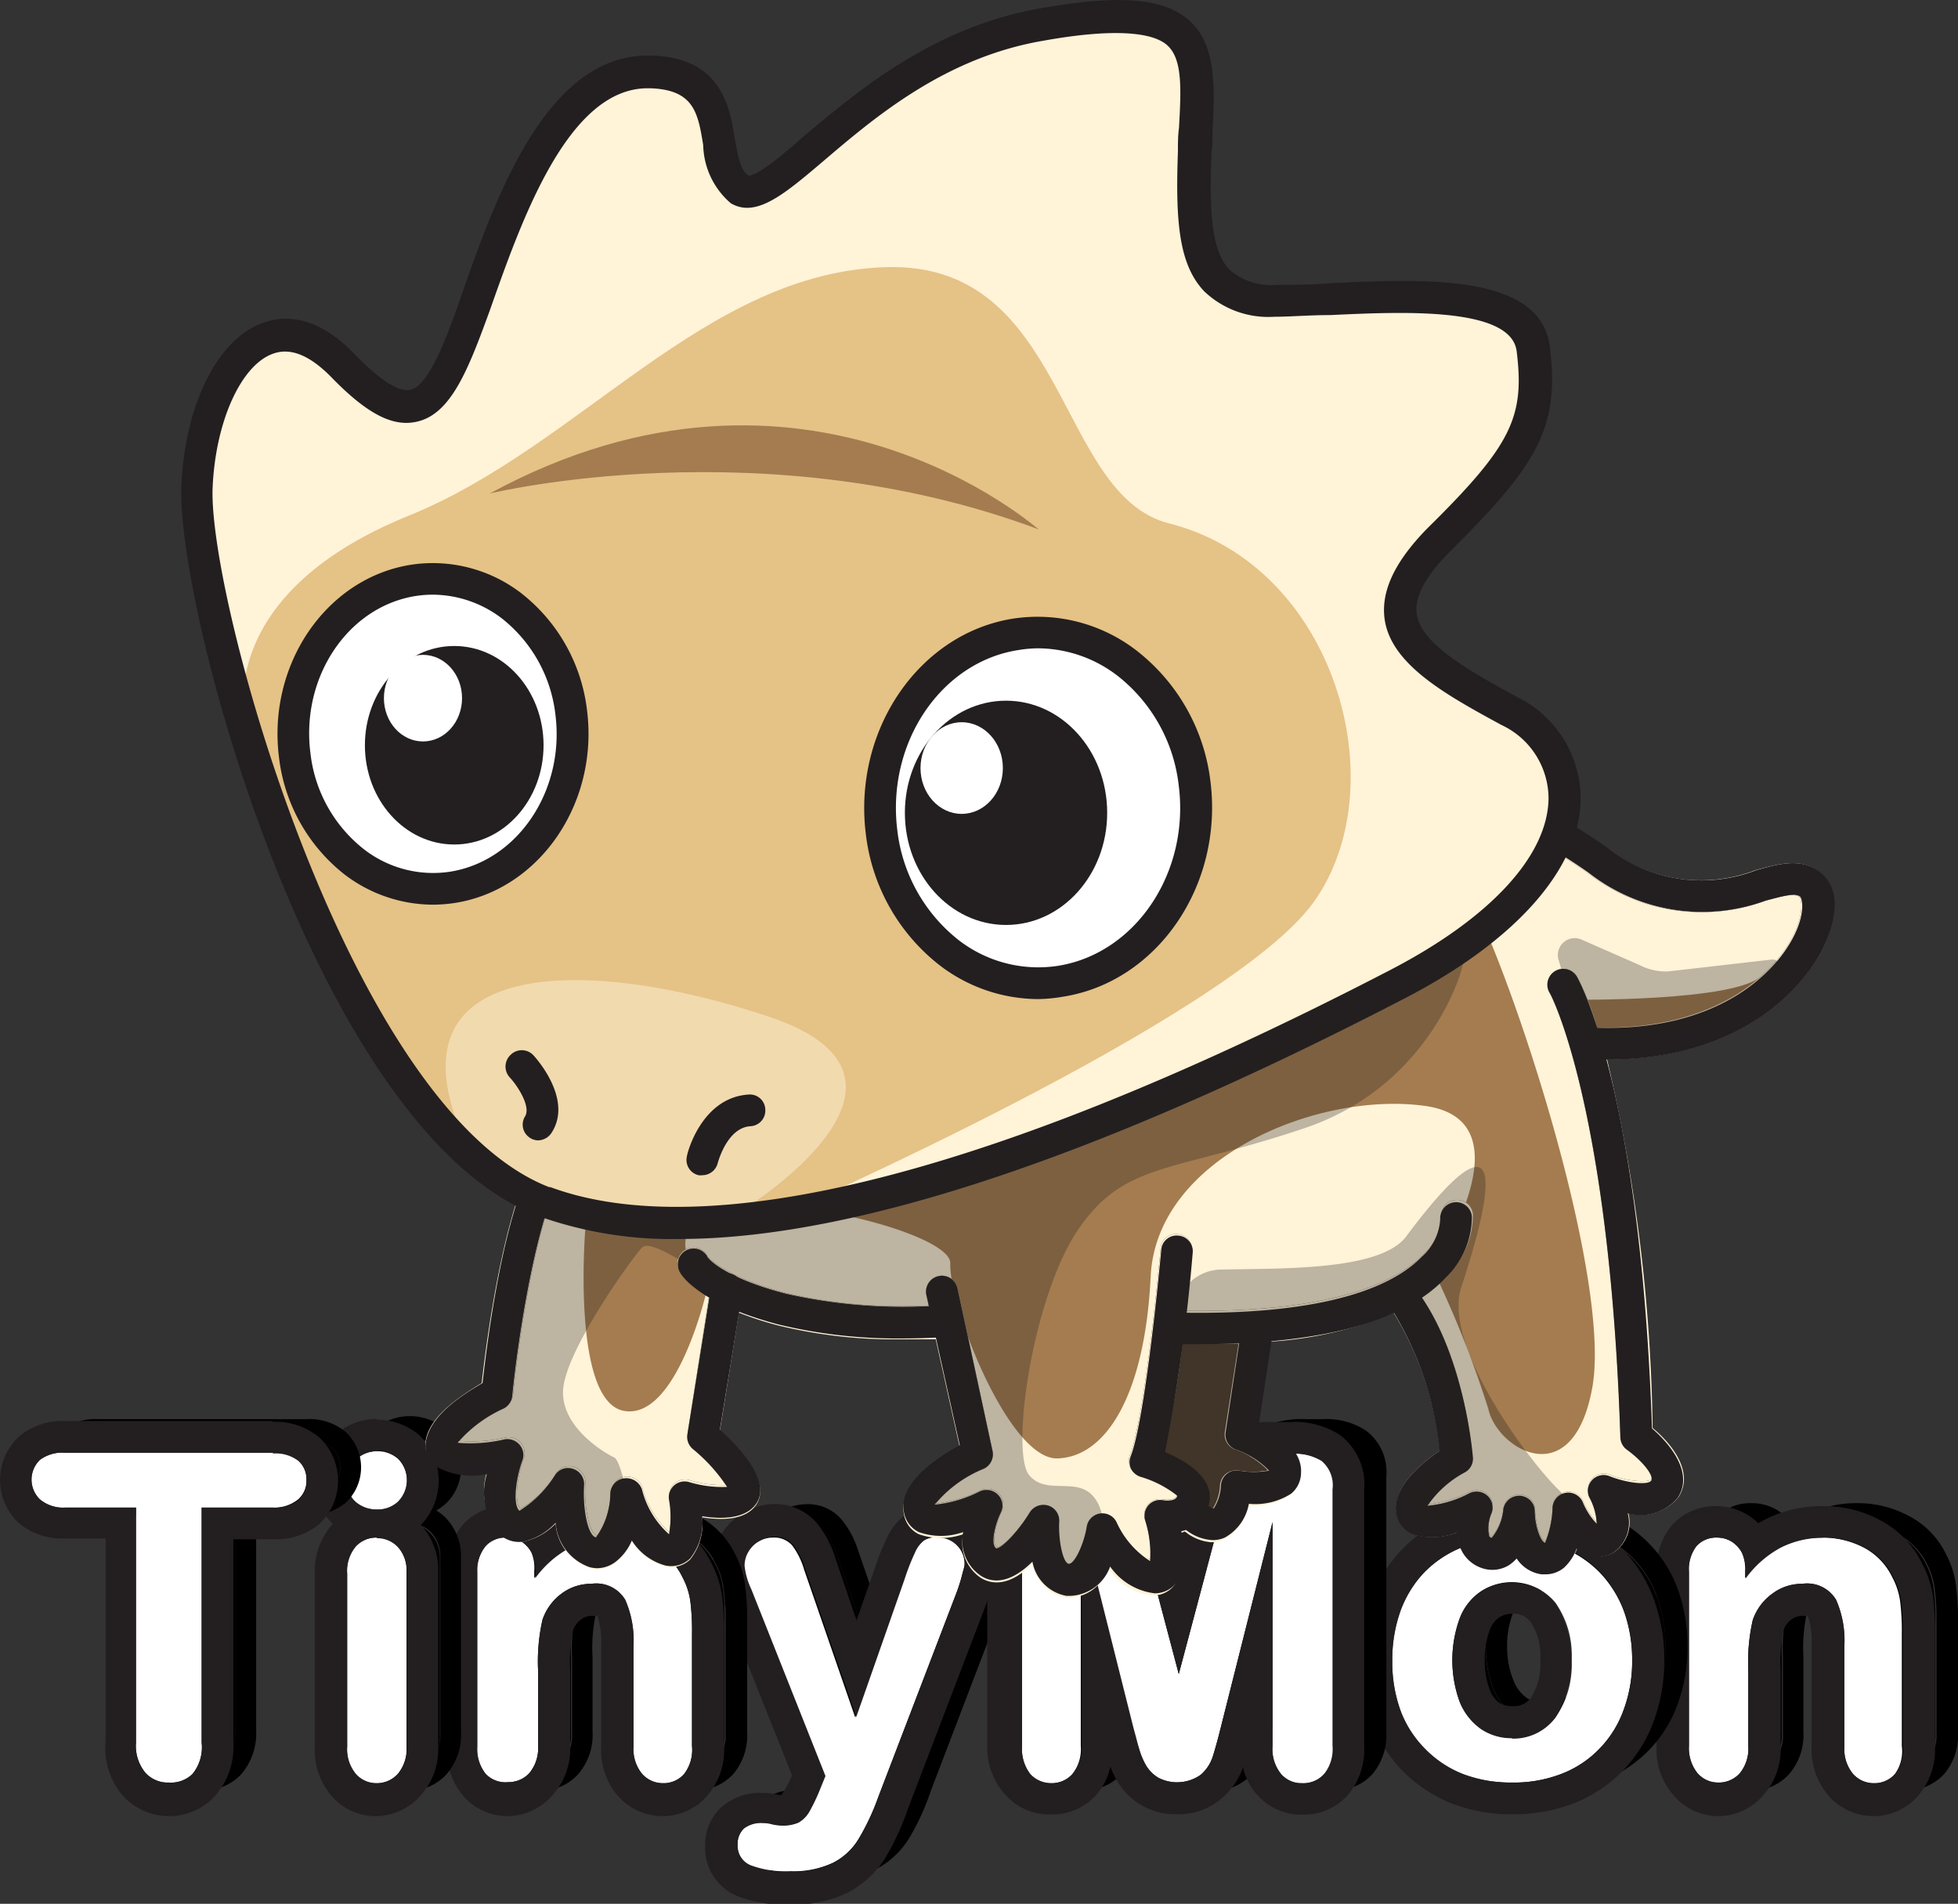 <svg xmlns="http://www.w3.org/2000/svg" viewBox="0 0 92.72 90.15"><rect x="0" y="0" width="92.72" height="90.15" fill="#333333" stroke="none"/><defs><style>.cls-1{fill:#fff;}.cls-2,.cls-8{fill:#231f20;}.cls-3{fill:#4f3d2e;}.cls-4,.cls-7{fill:#fff3d8;}.cls-5{fill:#a47c4f;}.cls-6{fill:#e5c286;}.cls-7{opacity:0.5;}.cls-8{opacity:0.3;}</style></defs><g id="Layer_2" data-name="Layer 2"><g id="Layer_3" data-name="Layer 3"><path d="M84.22,73.76v.34a5,5,0,0,1,1.65-1.46,4.36,4.36,0,0,1,2-.46,4.08,4.08,0,0,1,2,.49,3.19,3.19,0,0,1,1.33,1.39,3.4,3.4,0,0,1,.36,1.13,10.86,10.86,0,0,1,.09,1.55v5.31a1.83,1.83,0,0,1-.4,1.29,1.4,1.4,0,0,1-2,0,1.9,1.9,0,0,1-.4-1.28V77.29a4.79,4.79,0,0,0-.39-2.16,1.59,1.59,0,0,0-1.56-.75,2.34,2.34,0,0,0-1.39.46,2.56,2.56,0,0,0-.92,1.25,8.87,8.87,0,0,0-.21,2.38v3.58a1.86,1.86,0,0,1-.4,1.3,1.36,1.36,0,0,1-1,.43,1.31,1.31,0,0,1-1-.45,1.9,1.9,0,0,1-.39-1.28V73.8a1.8,1.8,0,0,1,.35-1.22,1.22,1.22,0,0,1,1-.4,1.3,1.3,0,0,1,.68.18,1.26,1.26,0,0,1,.49.53A1.93,1.93,0,0,1,84.22,73.76Z"/><path d="M87.92,72.18a4.08,4.08,0,0,1,2,.49,3.19,3.19,0,0,1,1.33,1.39,3.4,3.4,0,0,1,.36,1.13,10.86,10.86,0,0,1,.09,1.55v5.31a1.83,1.83,0,0,1-.4,1.29,1.4,1.4,0,0,1-2,0,1.9,1.9,0,0,1-.4-1.28V77.29a4.79,4.79,0,0,0-.39-2.16,1.59,1.59,0,0,0-1.56-.75,2.34,2.34,0,0,0-1.39.46,2.56,2.56,0,0,0-.92,1.25,8.87,8.87,0,0,0-.21,2.38v3.58a1.86,1.86,0,0,1-.4,1.3,1.36,1.36,0,0,1-1,.43,1.31,1.31,0,0,1-1-.45,1.9,1.9,0,0,1-.39-1.28V73.8a1.8,1.8,0,0,1,.35-1.22,1.22,1.22,0,0,1,1-.4,1.3,1.3,0,0,1,.68.18,1.26,1.26,0,0,1,.49.53,1.93,1.93,0,0,1,.18.87v.34a5,5,0,0,1,1.65-1.46,4.36,4.36,0,0,1,2-.46m0-1a5.28,5.28,0,0,0-2.51.58,4.07,4.07,0,0,0-.65.4,2.24,2.24,0,0,0-.7-.67,2.32,2.32,0,0,0-1.19-.31,2.2,2.2,0,0,0-1.72.74,2.76,2.76,0,0,0-.6,1.88v8.25A2.82,2.82,0,0,0,81.19,84a2.29,2.29,0,0,0,1.77.79A2.36,2.36,0,0,0,84.73,84a2.84,2.84,0,0,0,.67-2V78.47a7.67,7.67,0,0,1,.16-2.07,1.51,1.51,0,0,1,.56-.75,1.29,1.29,0,0,1,.8-.27c.37,0,.6.08.68.22a3.87,3.87,0,0,1,.27,1.69v4.76A2.83,2.83,0,0,0,88.52,84a2.41,2.41,0,0,0,3.55,0,2.84,2.84,0,0,0,.65-2V76.74a11.44,11.44,0,0,0-.1-1.69,4.31,4.31,0,0,0-.47-1.46,4,4,0,0,0-1.73-1.79,5.09,5.09,0,0,0-2.5-.62Z"/><path class="cls-1" d="M82.64,74.39v.34a4.94,4.94,0,0,1,1.65-1.45,4.36,4.36,0,0,1,2-.47,4.22,4.22,0,0,1,2,.49,3.11,3.11,0,0,1,1.32,1.39,3.41,3.41,0,0,1,.37,1.13,11.16,11.16,0,0,1,.08,1.55v5.31A1.88,1.88,0,0,1,89.74,84a1.28,1.28,0,0,1-1,.44,1.31,1.31,0,0,1-1-.45,1.84,1.84,0,0,1-.4-1.28V77.92a4.79,4.79,0,0,0-.39-2.16A1.6,1.6,0,0,0,85.34,75a2.31,2.31,0,0,0-1.39.45A2.56,2.56,0,0,0,83,76.72a8.92,8.92,0,0,0-.21,2.38v3.58a1.84,1.84,0,0,1-.41,1.3,1.33,1.33,0,0,1-1,.43,1.29,1.29,0,0,1-1-.45,1.89,1.89,0,0,1-.4-1.28V74.43a1.8,1.8,0,0,1,.36-1.22,1.26,1.26,0,0,1,1-.4A1.3,1.3,0,0,1,82,73a1.4,1.4,0,0,1,.49.53A1.93,1.93,0,0,1,82.64,74.39Z"/><path class="cls-2" d="M86.34,72.81a4.22,4.22,0,0,1,2,.49,3.11,3.11,0,0,1,1.32,1.39,3.41,3.41,0,0,1,.37,1.13,11.16,11.16,0,0,1,.08,1.55v5.31A1.88,1.88,0,0,1,89.74,84a1.28,1.28,0,0,1-1,.44,1.31,1.31,0,0,1-1-.45,1.84,1.84,0,0,1-.4-1.28V77.92a4.79,4.79,0,0,0-.39-2.16A1.6,1.6,0,0,0,85.34,75a2.31,2.31,0,0,0-1.39.45A2.56,2.56,0,0,0,83,76.72a8.92,8.92,0,0,0-.21,2.38v3.58a1.84,1.84,0,0,1-.41,1.3,1.33,1.33,0,0,1-1,.43,1.29,1.29,0,0,1-1-.45,1.89,1.89,0,0,1-.4-1.28V74.43a1.8,1.8,0,0,1,.36-1.22,1.26,1.26,0,0,1,1-.4A1.3,1.3,0,0,1,82,73a1.4,1.4,0,0,1,.49.53,1.93,1.93,0,0,1,.18.87v.34a4.94,4.94,0,0,1,1.65-1.45,4.36,4.36,0,0,1,2-.47m0-1.5a5.93,5.93,0,0,0-2.75.64l-.31.17a2.51,2.51,0,0,0-.55-.42,2.78,2.78,0,0,0-1.44-.39,2.74,2.74,0,0,0-2.1.91,3.25,3.25,0,0,0-.73,2.21v8.25A3.3,3.3,0,0,0,79.24,85a2.78,2.78,0,0,0,2.13,1A2.82,2.82,0,0,0,83.51,85a3.26,3.26,0,0,0,.81-2.32V79.1a7.48,7.48,0,0,1,.13-1.89,1.09,1.09,0,0,1,.38-.52.79.79,0,0,1,.51-.17l.27,0a3.94,3.94,0,0,1,.18,1.38v4.76A3.35,3.35,0,0,0,86.56,85a2.83,2.83,0,0,0,2.16,1A2.77,2.77,0,0,0,90.86,85a3.32,3.32,0,0,0,.77-2.29V77.37a14.15,14.15,0,0,0-.09-1.75A4.91,4.91,0,0,0,91,74a4.56,4.56,0,0,0-1.94-2,5.59,5.59,0,0,0-2.74-.68Z"/><path d="M78.87,78a6.63,6.63,0,0,1-.4,2.35,5,5,0,0,1-1.15,1.85,5.11,5.11,0,0,1-1.79,1.19,6.53,6.53,0,0,1-2.36.41,6.16,6.16,0,0,1-2.33-.42,5.2,5.2,0,0,1-1.79-1.19,5.31,5.31,0,0,1-1.15-1.84A6.78,6.78,0,0,1,67.51,78a6.66,6.66,0,0,1,.4-2.37,5,5,0,0,1,2.93-3,6.48,6.48,0,0,1,2.33-.41,6.36,6.36,0,0,1,2.36.42,5.06,5.06,0,0,1,1.8,1.19,5,5,0,0,1,1.15,1.84A6.78,6.78,0,0,1,78.87,78ZM76,78a4.31,4.31,0,0,0-.77-2.72,2.49,2.49,0,0,0-2.07-1,2.56,2.56,0,0,0-1.47.43,2.74,2.74,0,0,0-1,1.28,5.77,5.77,0,0,0,0,3.93,2.79,2.79,0,0,0,1,1.28,2.52,2.52,0,0,0,1.49.45,2.5,2.5,0,0,0,2.07-1A4.27,4.27,0,0,0,76,78Z"/><path d="M73.17,72.18a6.36,6.36,0,0,1,2.36.42,5.06,5.06,0,0,1,1.8,1.19,5,5,0,0,1,1.15,1.84A6.78,6.78,0,0,1,78.87,78a6.63,6.63,0,0,1-.4,2.35,5,5,0,0,1-1.15,1.85,5.11,5.11,0,0,1-1.79,1.19,6.53,6.53,0,0,1-2.36.41,6.16,6.16,0,0,1-2.33-.42,5.2,5.2,0,0,1-1.79-1.19,5.31,5.31,0,0,1-1.15-1.84A6.78,6.78,0,0,1,67.51,78a6.66,6.66,0,0,1,.4-2.37,5,5,0,0,1,2.93-3,6.48,6.48,0,0,1,2.33-.41m0,9.48a2.5,2.5,0,0,0,2.07-1,5.15,5.15,0,0,0,0-5.42,2.49,2.49,0,0,0-2.07-1,2.54,2.54,0,0,0-1.47.43,2.74,2.74,0,0,0-1,1.28,5.77,5.77,0,0,0,0,3.93,2.79,2.79,0,0,0,1,1.28,2.52,2.52,0,0,0,1.49.45m0-10.48a7.35,7.35,0,0,0-2.69.48,6,6,0,0,0-2.15,1.41A6.14,6.14,0,0,0,67,75.26a8.27,8.27,0,0,0,0,5.41,6.15,6.15,0,0,0,3.51,3.62,7.13,7.13,0,0,0,2.7.49,7.36,7.36,0,0,0,2.72-.48,6.05,6.05,0,0,0,3.52-3.62,7.69,7.69,0,0,0,.46-2.7,7.85,7.85,0,0,0-.45-2.7,6.05,6.05,0,0,0-3.53-3.61,7.23,7.23,0,0,0-2.72-.49Zm0,9.48a1.57,1.57,0,0,1-.91-.26,1.84,1.84,0,0,1-.62-.84A4.18,4.18,0,0,1,71.37,78a4.25,4.25,0,0,1,.27-1.6,1.82,1.82,0,0,1,.62-.83,1.62,1.62,0,0,1,.91-.26,1.48,1.48,0,0,1,1.28.59A3.35,3.35,0,0,1,75,78a3.31,3.31,0,0,1-.56,2.08,1.47,1.47,0,0,1-1.28.6Z"/><path class="cls-1" d="M77.29,78.61a6.59,6.59,0,0,1-.4,2.35,5.08,5.08,0,0,1-1.15,1.85A4.93,4.93,0,0,1,73.94,84a6.23,6.23,0,0,1-2.35.41A6.36,6.36,0,0,1,69.26,84a5.13,5.13,0,0,1-1.79-1.2A5.08,5.08,0,0,1,66.32,81a6.78,6.78,0,0,1-.39-2.35,6.93,6.93,0,0,1,.39-2.37,5.3,5.3,0,0,1,1.14-1.84,5.17,5.17,0,0,1,1.8-1.18,6.44,6.44,0,0,1,2.33-.41,6.27,6.27,0,0,1,2.35.42,5.14,5.14,0,0,1,1.81,1.19,5.36,5.36,0,0,1,1.15,1.84A6.82,6.82,0,0,1,77.29,78.61Zm-2.87,0a4.26,4.26,0,0,0-.76-2.71,2.68,2.68,0,0,0-3.54-.54,2.69,2.69,0,0,0-1,1.28,5.77,5.77,0,0,0,0,3.93,2.9,2.9,0,0,0,1,1.28,2.57,2.57,0,0,0,1.49.44,2.48,2.48,0,0,0,2.07-1A4.27,4.27,0,0,0,74.42,78.61Z"/><path class="cls-2" d="M71.59,72.81a6.27,6.27,0,0,1,2.35.42,5.14,5.14,0,0,1,1.81,1.19,5.36,5.36,0,0,1,1.15,1.84,6.82,6.82,0,0,1,.39,2.35,6.59,6.59,0,0,1-.4,2.35,5.08,5.08,0,0,1-1.15,1.85A4.93,4.93,0,0,1,73.94,84a6.23,6.23,0,0,1-2.35.41A6.36,6.36,0,0,1,69.26,84a5.13,5.13,0,0,1-1.79-1.2A5.08,5.08,0,0,1,66.32,81a6.78,6.78,0,0,1-.39-2.35,6.93,6.93,0,0,1,.39-2.37,5.3,5.3,0,0,1,1.14-1.84,5.17,5.17,0,0,1,1.8-1.18,6.44,6.44,0,0,1,2.33-.41m0,9.48a2.48,2.48,0,0,0,2.07-1,5.19,5.19,0,0,0,0-5.41,2.68,2.68,0,0,0-3.54-.54,2.69,2.69,0,0,0-1,1.28,5.77,5.77,0,0,0,0,3.93,2.9,2.9,0,0,0,1,1.28,2.57,2.57,0,0,0,1.49.44m0-11a8,8,0,0,0-2.88.52,6.46,6.46,0,0,0-2.32,1.52,6.63,6.63,0,0,0-1.47,2.37,8.19,8.19,0,0,0-.49,2.89,8.31,8.31,0,0,0,.48,2.87,6.69,6.69,0,0,0,1.48,2.37,6.88,6.88,0,0,0,2.31,1.54,7.7,7.7,0,0,0,2.89.52,7.92,7.92,0,0,0,2.9-.51,6.63,6.63,0,0,0,2.33-1.54,6.75,6.75,0,0,0,1.48-2.38,8.35,8.35,0,0,0,.49-2.87,8.12,8.12,0,0,0-.49-2.87,6.68,6.68,0,0,0-1.47-2.36,6.59,6.59,0,0,0-2.33-1.54,7.85,7.85,0,0,0-2.91-.53Zm0,9.48a1.08,1.08,0,0,1-.63-.17,1.38,1.38,0,0,1-.44-.62,3.74,3.74,0,0,1-.23-1.39,3.89,3.89,0,0,1,.23-1.41,1.31,1.31,0,0,1,.44-.6,1.09,1.09,0,0,1,.63-.18,1,1,0,0,1,.89.41,2.91,2.91,0,0,1,.44,1.78,3,3,0,0,1-.44,1.78,1,1,0,0,1-.89.4Z"/><path d="M40.36,84.14l.27-.64-3.52-8.84a3.44,3.44,0,0,1-.32-1.11,1.25,1.25,0,0,1,.19-.68,1.32,1.32,0,0,1,.52-.5,1.3,1.3,0,0,1,.68-.19,1.12,1.12,0,0,1,.93.39,3.64,3.64,0,0,1,.55,1.12l2.42,7,2.29-6.53a10.57,10.57,0,0,1,.49-1.25,1.46,1.46,0,0,1,.46-.6,1.27,1.27,0,0,1,.7-.16,1.26,1.26,0,0,1,.62.17,1.26,1.26,0,0,1,.62,1.08c0,.14-.07.32-.13.57s-.14.49-.23.74l-3.72,9.74a11.86,11.86,0,0,1-.94,2A3.12,3.12,0,0,1,41,87.62,4.53,4.53,0,0,1,39,88a5,5,0,0,1-1.88-.27A1.12,1.12,0,0,1,36.76,86a1.3,1.3,0,0,1,.89-.27,1.76,1.76,0,0,1,.45.07,2.16,2.16,0,0,0,.47.06,1.67,1.67,0,0,0,.77-.15,1.28,1.28,0,0,0,.51-.5A7.64,7.64,0,0,0,40.36,84.14Z"/><path d="M46,72.18a1.26,1.26,0,0,1,.62.17,1.26,1.26,0,0,1,.62,1.08c0,.14-.07.32-.13.57s-.14.49-.23.74l-3.72,9.74a11.86,11.86,0,0,1-.94,2A3.12,3.12,0,0,1,41,87.62,4.53,4.53,0,0,1,39,88a5,5,0,0,1-1.88-.27A1.12,1.12,0,0,1,36.76,86a1.3,1.3,0,0,1,.89-.27,1.76,1.76,0,0,1,.45.07,2.16,2.16,0,0,0,.47.06,1.67,1.67,0,0,0,.77-.15,1.28,1.28,0,0,0,.51-.5,7.64,7.64,0,0,0,.51-1.06l.27-.64-3.52-8.84a3.44,3.44,0,0,1-.32-1.11,1.25,1.25,0,0,1,.19-.68,1.32,1.32,0,0,1,.52-.5,1.3,1.3,0,0,1,.68-.19,1.12,1.12,0,0,1,.93.39,3.64,3.64,0,0,1,.55,1.12l2.42,7,2.29-6.53a10.57,10.57,0,0,1,.49-1.25,1.46,1.46,0,0,1,.46-.6,1.27,1.27,0,0,1,.7-.16m0-1a2.22,2.22,0,0,0-1.23.31,2.38,2.38,0,0,0-.83,1,12.37,12.37,0,0,0-.54,1.36l-1.33,3.81-1.48-4.3A4.38,4.38,0,0,0,39.89,72a2.08,2.08,0,0,0-1.71-.77,2.46,2.46,0,0,0-2.06,1.17,2.31,2.31,0,0,0-.33,1.2,4,4,0,0,0,.4,1.5l3.36,8.44-.11.27a6.43,6.43,0,0,1-.44.91,1.22,1.22,0,0,1-.12.15h0a1.11,1.11,0,0,1-.31,0,1,1,0,0,1-.23,0,2.68,2.68,0,0,0-.69-.1,2.22,2.22,0,0,0-1.55.53,1.9,1.9,0,0,0-.63,1.5,2,2,0,0,0,1.23,1.91A5.77,5.77,0,0,0,39,89a5.42,5.42,0,0,0,2.51-.5A4.07,4.07,0,0,0,43.08,87a11.46,11.46,0,0,0,1-2.2l3.72-9.73c.11-.3.2-.58.27-.85l.14-.61,0-.1v-.11a2.28,2.28,0,0,0-.28-1.1,2.19,2.19,0,0,0-.84-.84A2.15,2.15,0,0,0,46,71.18Z"/><path d="M55.22,81.21l-2.46-9.76V82a1.93,1.93,0,0,1-.39,1.32,1.45,1.45,0,0,1-2.07,0A1.94,1.94,0,0,1,49.91,82V69.9a1.5,1.5,0,0,1,.52-1.35,2.46,2.46,0,0,1,1.41-.35h1a3.81,3.81,0,0,1,1.26.15,1.08,1.08,0,0,1,.58.57,8,8,0,0,1,.43,1.33l2.23,8.39,2.22-8.39A9,9,0,0,1,60,68.92a1.11,1.11,0,0,1,.58-.57,3.81,3.81,0,0,1,1.26-.15h1a2.41,2.41,0,0,1,1.41.35,1.51,1.51,0,0,1,.53,1.35V82a1.88,1.88,0,0,1-.4,1.32,1.34,1.34,0,0,1-1.05.44,1.32,1.32,0,0,1-1-.44,1.93,1.93,0,0,1-.4-1.32V71.45l-2.45,9.76c-.16.63-.29,1.1-.39,1.39a2,2,0,0,1-.56.81,1.62,1.62,0,0,1-1.13.37,1.74,1.74,0,0,1-.92-.23,1.72,1.72,0,0,1-.59-.61,3.27,3.27,0,0,1-.33-.81C55.38,81.84,55.3,81.53,55.22,81.21Z"/><path d="M62.75,68.2a2.41,2.41,0,0,1,1.41.35,1.51,1.51,0,0,1,.53,1.35V82a1.88,1.88,0,0,1-.4,1.32,1.34,1.34,0,0,1-1.05.44,1.32,1.32,0,0,1-1-.44,1.93,1.93,0,0,1-.4-1.32V71.45l-2.45,9.76c-.16.63-.29,1.1-.39,1.39a2,2,0,0,1-.56.81,1.62,1.62,0,0,1-1.13.37,1.74,1.74,0,0,1-.92-.23,1.72,1.72,0,0,1-.59-.61,3.27,3.27,0,0,1-.33-.81c-.08-.29-.16-.6-.24-.92l-2.46-9.76V82a1.93,1.93,0,0,1-.39,1.32,1.45,1.45,0,0,1-2.07,0A1.94,1.94,0,0,1,49.91,82V69.9a1.5,1.5,0,0,1,.52-1.35,2.46,2.46,0,0,1,1.41-.35h1a3.81,3.81,0,0,1,1.26.15,1.08,1.08,0,0,1,.58.57,8,8,0,0,1,.43,1.33l2.23,8.39,2.22-8.39A9,9,0,0,1,60,68.92a1.11,1.11,0,0,1,.58-.57,3.81,3.81,0,0,1,1.26-.15h1m0-1h-1a4.62,4.62,0,0,0-1.63.22A2.11,2.11,0,0,0,59,68.5,9.36,9.36,0,0,0,58.56,70L57.3,74.74,56,70a9.89,9.89,0,0,0-.49-1.49,2.08,2.08,0,0,0-1.12-1.08,4.59,4.59,0,0,0-1.63-.22h-1a3.46,3.46,0,0,0-2,.52,2.44,2.44,0,0,0-1,2.18V82a2.84,2.84,0,0,0,.66,2,2.3,2.3,0,0,0,1.76.76A2.36,2.36,0,0,0,53.12,84a2.94,2.94,0,0,0,.64-2v-2.5l.49,1.93c.08.34.17.65.25,1a4.53,4.53,0,0,0,.42,1,2.73,2.73,0,0,0,.93,1,2.67,2.67,0,0,0,1.45.39,2.6,2.6,0,0,0,1.79-.62,2.86,2.86,0,0,0,.84-1.23c.11-.33.25-.81.42-1.48l.48-1.93V82a2.85,2.85,0,0,0,.66,2,2.27,2.27,0,0,0,1.75.77A2.35,2.35,0,0,0,65,84a2.89,2.89,0,0,0,.65-2V69.9a2.44,2.44,0,0,0-1-2.18,3.44,3.44,0,0,0-2-.52Z"/><path class="cls-1" d="M38.78,84.77l.26-.64-3.51-8.84a3.44,3.44,0,0,1-.32-1.11,1.27,1.27,0,0,1,.19-.68,1.36,1.36,0,0,1,.51-.5,1.33,1.33,0,0,1,.69-.19,1.12,1.12,0,0,1,.93.39,3.6,3.6,0,0,1,.55,1.13l2.42,7,2.29-6.53a10.57,10.57,0,0,1,.49-1.25,1.45,1.45,0,0,1,.46-.6,1.27,1.27,0,0,1,.7-.16,1.29,1.29,0,0,1,.62.17,1.26,1.26,0,0,1,.62,1.09c0,.13-.07.32-.13.56s-.14.49-.23.74l-3.73,9.74a11.13,11.13,0,0,1-.94,2,3,3,0,0,1-1.21,1.12,4.4,4.4,0,0,1-2,.4,4.79,4.79,0,0,1-1.88-.28,1,1,0,0,1-.63-1,1,1,0,0,1,.3-.76,1.32,1.32,0,0,1,.88-.26,1.63,1.63,0,0,1,.45.06,2.31,2.31,0,0,0,.47.06,1.84,1.84,0,0,0,.78-.14,1.38,1.38,0,0,0,.51-.51A8.27,8.27,0,0,0,38.78,84.77Z"/><path class="cls-2" d="M44.44,72.81a1.29,1.29,0,0,1,.62.17,1.26,1.26,0,0,1,.62,1.09c0,.13-.07.32-.13.56s-.14.49-.23.74l-3.73,9.74a11.13,11.13,0,0,1-.94,2,3,3,0,0,1-1.21,1.12,4.4,4.4,0,0,1-2,.4,4.79,4.79,0,0,1-1.88-.28,1,1,0,0,1-.63-1,1,1,0,0,1,.3-.76,1.32,1.32,0,0,1,.88-.26,1.63,1.63,0,0,1,.45.06,2.31,2.31,0,0,0,.47.06,1.84,1.84,0,0,0,.78-.14,1.38,1.38,0,0,0,.51-.51,8.27,8.27,0,0,0,.51-1.06l.26-.64-3.51-8.84a3.44,3.44,0,0,1-.32-1.11,1.27,1.27,0,0,1,.19-.68,1.36,1.36,0,0,1,.51-.5,1.33,1.33,0,0,1,.69-.19,1.12,1.12,0,0,1,.93.39,3.71,3.71,0,0,1,.55,1.13l2.42,7,2.29-6.53a10.57,10.57,0,0,1,.49-1.25,1.45,1.45,0,0,1,.46-.6,1.27,1.27,0,0,1,.7-.16m0-1.5a2.78,2.78,0,0,0-1.51.39,2.89,2.89,0,0,0-1,1.22,11.44,11.44,0,0,0-.56,1.41l-.86,2.45-1-2.94a4.91,4.91,0,0,0-.8-1.57,2.61,2.61,0,0,0-2.1-1,3,3,0,0,0-2.49,1.42,2.73,2.73,0,0,0-.4,1.45,4.42,4.42,0,0,0,.44,1.7l3.28,8.24,0,.08A5.39,5.39,0,0,1,37,85h0l-.11,0a3.23,3.23,0,0,0-.82-.1,2.74,2.74,0,0,0-1.88.65,2.42,2.42,0,0,0-.8,1.87,2.47,2.47,0,0,0,1.53,2.37,6.26,6.26,0,0,0,2.48.4,5.92,5.92,0,0,0,2.73-.56,4.64,4.64,0,0,0,1.8-1.66A12.39,12.39,0,0,0,43,85.64l3.72-9.73c.11-.32.2-.62.28-.91s.12-.48.15-.62a1.71,1.71,0,0,0,0-.31,2.77,2.77,0,0,0-.35-1.35,2.66,2.66,0,0,0-1-1,2.7,2.7,0,0,0-1.37-.38Z"/><path class="cls-1" d="M53.63,81.84l-2.45-9.76V82.66A1.92,1.92,0,0,1,50.79,84a1.3,1.3,0,0,1-1,.44,1.34,1.34,0,0,1-1-.43,1.93,1.93,0,0,1-.39-1.32V70.53a1.5,1.5,0,0,1,.52-1.35,2.54,2.54,0,0,1,1.41-.35h1a3.51,3.51,0,0,1,1.26.16,1.06,1.06,0,0,1,.58.56,8.31,8.31,0,0,1,.43,1.33l2.22,8.39,2.23-8.39a8.31,8.31,0,0,1,.43-1.33A1.06,1.06,0,0,1,59,69a3.51,3.51,0,0,1,1.26-.16h1a2.54,2.54,0,0,1,1.41.35,1.5,1.5,0,0,1,.52,1.35V82.66A1.92,1.92,0,0,1,62.71,84a1.31,1.31,0,0,1-1.05.44,1.27,1.27,0,0,1-1-.44,1.87,1.87,0,0,1-.4-1.31V72.08l-2.46,9.76c-.16.64-.29,1.1-.39,1.4a1.92,1.92,0,0,1-.56.81,1.94,1.94,0,0,1-2,.13,1.69,1.69,0,0,1-.59-.6,3.62,3.62,0,0,1-.33-.81C53.8,82.47,53.72,82.16,53.63,81.84Z"/><path class="cls-2" d="M61.17,68.83a2.54,2.54,0,0,1,1.41.35,1.5,1.5,0,0,1,.52,1.35V82.66A1.92,1.92,0,0,1,62.71,84a1.31,1.31,0,0,1-1.05.44,1.27,1.27,0,0,1-1-.44,1.87,1.87,0,0,1-.4-1.31V72.08l-2.46,9.76c-.16.64-.29,1.1-.39,1.4a1.92,1.92,0,0,1-.56.81,1.94,1.94,0,0,1-2,.13,1.69,1.69,0,0,1-.59-.6,3.62,3.62,0,0,1-.33-.81c-.08-.3-.16-.61-.25-.93l-2.45-9.76V82.66A1.92,1.92,0,0,1,50.79,84a1.3,1.3,0,0,1-1,.44,1.34,1.34,0,0,1-1-.43,1.93,1.93,0,0,1-.39-1.32V70.53a1.5,1.5,0,0,1,.52-1.35,2.54,2.54,0,0,1,1.41-.35h1a3.51,3.51,0,0,1,1.26.16,1.06,1.06,0,0,1,.58.56,8.31,8.31,0,0,1,.43,1.33l2.22,8.39,2.23-8.39a8.31,8.31,0,0,1,.43-1.33A1.06,1.06,0,0,1,59,69a3.51,3.51,0,0,1,1.26-.16h1m0-1.5h-1a4.94,4.94,0,0,0-1.82.26A2.53,2.53,0,0,0,57,68.92a9.63,9.63,0,0,0-.52,1.58l-.78,2.92-.77-2.93a9.79,9.79,0,0,0-.52-1.57A2.53,2.53,0,0,0,53,67.59a4.94,4.94,0,0,0-1.82-.26h-1a4,4,0,0,0-2.25.6,2.92,2.92,0,0,0-1.18,2.6V82.66A3.31,3.31,0,0,0,47.62,85a2.77,2.77,0,0,0,2.13.92A2.8,2.8,0,0,0,51.91,85a3,3,0,0,0,.67-1.35,4.09,4.09,0,0,0,.33.7A3.19,3.19,0,0,0,54,85.45a3.15,3.15,0,0,0,1.71.46,3.1,3.1,0,0,0,2.14-.75,3.35,3.35,0,0,0,1-1.44l0-.09A2.9,2.9,0,0,0,59.54,85a2.77,2.77,0,0,0,2.12.93A2.81,2.81,0,0,0,63.83,85a3.36,3.36,0,0,0,.77-2.31V70.53a2.92,2.92,0,0,0-1.18-2.6,4,4,0,0,0-2.25-.6Z"/><path d="M26.88,73.76v.34a5,5,0,0,1,1.65-1.46,4.36,4.36,0,0,1,2-.46,4.08,4.08,0,0,1,2,.49,3.19,3.19,0,0,1,1.33,1.39,3.4,3.4,0,0,1,.36,1.13,10.86,10.86,0,0,1,.09,1.55v5.31a1.83,1.83,0,0,1-.4,1.29,1.4,1.4,0,0,1-2,0,1.9,1.9,0,0,1-.4-1.28V77.29a4.79,4.79,0,0,0-.39-2.16,1.59,1.59,0,0,0-1.56-.75,2.34,2.34,0,0,0-1.39.46,2.56,2.56,0,0,0-.92,1.25,8.87,8.87,0,0,0-.21,2.38v3.58a1.86,1.86,0,0,1-.4,1.3,1.36,1.36,0,0,1-1,.43,1.31,1.31,0,0,1-1-.45,1.9,1.9,0,0,1-.39-1.28V73.8a1.8,1.8,0,0,1,.35-1.22,1.22,1.22,0,0,1,1-.4,1.3,1.3,0,0,1,.68.18,1.26,1.26,0,0,1,.49.53A1.93,1.93,0,0,1,26.88,73.76Z"/><path d="M30.58,72.18a4.08,4.08,0,0,1,2,.49,3.19,3.19,0,0,1,1.33,1.39,3.4,3.4,0,0,1,.36,1.13,10.86,10.86,0,0,1,.09,1.55v5.31a1.83,1.83,0,0,1-.4,1.29,1.4,1.4,0,0,1-2,0,1.9,1.9,0,0,1-.4-1.28V77.29a4.79,4.79,0,0,0-.39-2.16,1.59,1.59,0,0,0-1.56-.75,2.34,2.34,0,0,0-1.39.46,2.56,2.56,0,0,0-.92,1.25,8.87,8.87,0,0,0-.21,2.38v3.58a1.86,1.86,0,0,1-.4,1.3,1.36,1.36,0,0,1-1,.43,1.31,1.31,0,0,1-1-.45,1.9,1.9,0,0,1-.39-1.28V73.8a1.8,1.8,0,0,1,.35-1.22,1.22,1.22,0,0,1,1-.4,1.3,1.3,0,0,1,.68.18,1.26,1.26,0,0,1,.49.53,1.93,1.93,0,0,1,.18.87v.34a5,5,0,0,1,1.65-1.46,4.36,4.36,0,0,1,2-.46m0-1a5.28,5.28,0,0,0-2.51.58,4.07,4.07,0,0,0-.65.4,2.24,2.24,0,0,0-.7-.67,2.32,2.32,0,0,0-1.19-.31,2.2,2.2,0,0,0-1.72.74,2.76,2.76,0,0,0-.6,1.88v8.25A2.82,2.82,0,0,0,23.85,84a2.29,2.29,0,0,0,1.77.79A2.36,2.36,0,0,0,27.39,84a2.84,2.84,0,0,0,.67-2V78.47a7.67,7.67,0,0,1,.16-2.07,1.51,1.51,0,0,1,.56-.75,1.29,1.29,0,0,1,.8-.27c.37,0,.6.08.68.22a3.87,3.87,0,0,1,.27,1.69v4.76A2.83,2.83,0,0,0,31.18,84a2.41,2.41,0,0,0,3.55,0,2.84,2.84,0,0,0,.65-2V76.74a11.44,11.44,0,0,0-.1-1.69,4.31,4.31,0,0,0-.47-1.46,4,4,0,0,0-1.73-1.79,5.09,5.09,0,0,0-2.5-.62Z"/><path class="cls-1" d="M25.3,74.39v.34A4.94,4.94,0,0,1,27,73.28,4.36,4.36,0,0,1,29,72.81a4.22,4.22,0,0,1,2,.49,3.11,3.11,0,0,1,1.32,1.39,3.41,3.41,0,0,1,.37,1.13,11.16,11.16,0,0,1,.08,1.55v5.31A1.88,1.88,0,0,1,32.4,84a1.28,1.28,0,0,1-1,.44,1.31,1.31,0,0,1-1-.45,1.84,1.84,0,0,1-.4-1.28V77.92a4.79,4.79,0,0,0-.39-2.16A1.6,1.6,0,0,0,28,75a2.31,2.31,0,0,0-1.39.45,2.56,2.56,0,0,0-.92,1.25,8.92,8.92,0,0,0-.21,2.38v3.58a1.84,1.84,0,0,1-.41,1.3,1.33,1.33,0,0,1-1,.43A1.29,1.29,0,0,1,23,84a1.89,1.89,0,0,1-.4-1.28V74.43A1.8,1.8,0,0,1,23,73.21a1.26,1.26,0,0,1,1-.4,1.3,1.3,0,0,1,.68.18,1.4,1.4,0,0,1,.49.53A1.93,1.93,0,0,1,25.3,74.39Z"/><path class="cls-2" d="M29,72.81a4.22,4.22,0,0,1,2,.49,3.11,3.11,0,0,1,1.32,1.39,3.41,3.41,0,0,1,.37,1.13,11.16,11.16,0,0,1,.08,1.55v5.31A1.88,1.88,0,0,1,32.4,84a1.28,1.28,0,0,1-1,.44,1.31,1.31,0,0,1-1-.45,1.84,1.84,0,0,1-.4-1.28V77.92a4.79,4.79,0,0,0-.39-2.16A1.6,1.6,0,0,0,28,75a2.31,2.31,0,0,0-1.39.45,2.56,2.56,0,0,0-.92,1.25,8.92,8.92,0,0,0-.21,2.38v3.58a1.84,1.84,0,0,1-.41,1.3,1.33,1.33,0,0,1-1,.43A1.29,1.29,0,0,1,23,84a1.89,1.89,0,0,1-.4-1.28V74.43A1.8,1.8,0,0,1,23,73.21a1.26,1.26,0,0,1,1-.4,1.3,1.3,0,0,1,.68.18,1.4,1.4,0,0,1,.49.53,1.93,1.93,0,0,1,.18.87v.34A4.94,4.94,0,0,1,27,73.28,4.36,4.36,0,0,1,29,72.81m0-1.5a5.93,5.93,0,0,0-2.75.64l-.31.17a2.51,2.51,0,0,0-.55-.42A2.78,2.78,0,0,0,24,71.31a2.74,2.74,0,0,0-2.1.91,3.25,3.25,0,0,0-.73,2.21v8.25A3.3,3.3,0,0,0,21.9,85a2.78,2.78,0,0,0,2.13,1A2.82,2.82,0,0,0,26.17,85,3.26,3.26,0,0,0,27,82.68V79.1a7.48,7.48,0,0,1,.13-1.89,1.09,1.09,0,0,1,.38-.52.79.79,0,0,1,.51-.17l.27,0a3.94,3.94,0,0,1,.18,1.38v4.76A3.35,3.35,0,0,0,29.22,85a2.83,2.83,0,0,0,2.16,1A2.77,2.77,0,0,0,33.52,85a3.32,3.32,0,0,0,.77-2.29V77.37a14.15,14.15,0,0,0-.09-1.75A4.91,4.91,0,0,0,33.68,74a4.56,4.56,0,0,0-1.94-2A5.59,5.59,0,0,0,29,71.31Z"/><path d="M19.42,70.85a1.51,1.51,0,0,1-1-.36,1.31,1.31,0,0,1-.42-1,1.29,1.29,0,0,1,.43-1,1.51,1.51,0,0,1,2,0,1.24,1.24,0,0,1,.43,1,1.31,1.31,0,0,1-.42,1A1.43,1.43,0,0,1,19.42,70.85Zm1.41,3v8.25a1.83,1.83,0,0,1-.41,1.29,1.34,1.34,0,0,1-1,.44,1.29,1.29,0,0,1-1-.45A1.9,1.9,0,0,1,18,82.05V73.88a1.82,1.82,0,0,1,.39-1.27,1.3,1.3,0,0,1,1-.43,1.34,1.34,0,0,1,1,.43A1.65,1.65,0,0,1,20.83,73.8Z"/><path d="M19.42,68.06a1.47,1.47,0,0,1,1,.36,1.24,1.24,0,0,1,.43,1,1.31,1.31,0,0,1-.42,1,1.43,1.43,0,0,1-1,.37,1.51,1.51,0,0,1-1-.36,1.31,1.31,0,0,1-.42-1,1.29,1.29,0,0,1,.43-1,1.47,1.47,0,0,1,1-.39m0,4.12a1.34,1.34,0,0,1,1,.43,1.65,1.65,0,0,1,.41,1.19v8.25a1.83,1.83,0,0,1-.41,1.29,1.34,1.34,0,0,1-1,.44,1.29,1.29,0,0,1-1-.45A1.9,1.9,0,0,1,18,82.05V73.88a1.82,1.82,0,0,1,.39-1.27,1.3,1.3,0,0,1,1-.43m0-5.12a2.49,2.49,0,0,0-1.68.65,2.42,2.42,0,0,0,0,3.53,2.47,2.47,0,0,0,.38.28,2.43,2.43,0,0,0-.5.41A2.82,2.82,0,0,0,17,73.88v8.17A2.84,2.84,0,0,0,17.62,84a2.26,2.26,0,0,0,1.77.79A2.37,2.37,0,0,0,21.16,84a2.83,2.83,0,0,0,.67-2V73.8a2.63,2.63,0,0,0-.68-1.88,2,2,0,0,0-.49-.39,3.19,3.19,0,0,0,.42-.3,2.31,2.31,0,0,0,.75-1.78,2.23,2.23,0,0,0-.79-1.8,2.47,2.47,0,0,0-1.62-.59Z"/><path class="cls-1" d="M17.84,71.48a1.51,1.51,0,0,1-1-.36,1.32,1.32,0,0,1-.43-1,1.28,1.28,0,0,1,.44-1,1.42,1.42,0,0,1,1-.4,1.48,1.48,0,0,1,1,.36,1.46,1.46,0,0,1,0,2.06A1.43,1.43,0,0,1,17.84,71.48Zm1.41,3v8.25A1.83,1.83,0,0,1,18.84,84a1.33,1.33,0,0,1-1,.44,1.29,1.29,0,0,1-1-.45,1.84,1.84,0,0,1-.4-1.28V74.52a1.8,1.8,0,0,1,.4-1.28,1.3,1.3,0,0,1,1-.43,1.35,1.35,0,0,1,1,.43A1.67,1.67,0,0,1,19.25,74.43Z"/><path class="cls-2" d="M17.84,68.69a1.48,1.48,0,0,1,1,.36,1.46,1.46,0,0,1,0,2.06,1.43,1.43,0,0,1-1,.37,1.51,1.51,0,0,1-1-.36,1.32,1.32,0,0,1-.43-1,1.28,1.28,0,0,1,.44-1,1.42,1.42,0,0,1,1-.4m0,4.12a1.35,1.35,0,0,1,1,.43,1.67,1.67,0,0,1,.41,1.19v8.25A1.83,1.83,0,0,1,18.84,84a1.33,1.33,0,0,1-1,.44,1.29,1.29,0,0,1-1-.45,1.84,1.84,0,0,1-.4-1.28V74.52a1.8,1.8,0,0,1,.4-1.28,1.3,1.3,0,0,1,1-.43m0-5.62a3,3,0,0,0-2,.78,2.8,2.8,0,0,0-.93,2.11,2.74,2.74,0,0,0,.85,2.08l-.06.07a3.28,3.28,0,0,0-.79,2.29v8.16A3.32,3.32,0,0,0,15.66,85a2.77,2.77,0,0,0,2.15,1A2.84,2.84,0,0,0,19.94,85a3.28,3.28,0,0,0,.81-2.32V74.43a3.13,3.13,0,0,0-.82-2.22l0,0a3,3,0,0,0-.11-4.28,3.08,3.08,0,0,0-1.94-.7Z"/><path d="M14.52,70.76H11.13V81.89a2,2,0,0,1-.43,1.43,1.42,1.42,0,0,1-1.11.46,1.46,1.46,0,0,1-1.12-.47A2,2,0,0,1,8,81.89V70.76H4.65a1.73,1.73,0,0,1-1.18-.35,1.3,1.3,0,0,1,0-1.87,1.76,1.76,0,0,1,1.17-.34h9.87a1.76,1.76,0,0,1,1.19.35,1.18,1.18,0,0,1,.4.93,1.2,1.2,0,0,1-.4.93A1.78,1.78,0,0,1,14.52,70.76Z"/><path d="M14.52,68.2a1.76,1.76,0,0,1,1.19.35,1.18,1.18,0,0,1,.4.93,1.2,1.2,0,0,1-.4.93,1.78,1.78,0,0,1-1.19.35H11.13V81.89a2,2,0,0,1-.43,1.43,1.42,1.42,0,0,1-1.11.46,1.46,1.46,0,0,1-1.12-.47A2,2,0,0,1,8,81.89V70.76H4.65a1.73,1.73,0,0,1-1.18-.35,1.3,1.3,0,0,1,0-1.87,1.76,1.76,0,0,1,1.17-.34h9.87m0-1H4.65a2.72,2.72,0,0,0-1.82.58,2.3,2.3,0,0,0,0,3.37,2.68,2.68,0,0,0,1.85.61H7V81.89a3,3,0,0,0,.7,2.1,2.43,2.43,0,0,0,1.85.79A2.45,2.45,0,0,0,11.44,84a3,3,0,0,0,.69-2.1V71.76h2.39a2.71,2.71,0,0,0,1.85-.6,2.29,2.29,0,0,0,0-3.35,2.68,2.68,0,0,0-1.87-.61Z"/><path class="cls-1" d="M12.93,71.39H9.55V82.52A2,2,0,0,1,9.12,84,1.45,1.45,0,0,1,8,84.41a1.43,1.43,0,0,1-1.12-.47,2,2,0,0,1-.44-1.42V71.39H3.07A1.71,1.71,0,0,1,1.89,71a1.3,1.3,0,0,1,0-1.87,1.76,1.76,0,0,1,1.17-.34h9.86a1.77,1.77,0,0,1,1.2.35,1.21,1.21,0,0,1,.39.94,1.17,1.17,0,0,1-.39.92A1.81,1.81,0,0,1,12.93,71.39Z"/><path class="cls-2" d="M12.93,68.83a1.77,1.77,0,0,1,1.2.35,1.21,1.21,0,0,1,.39.94,1.17,1.17,0,0,1-.39.92,1.81,1.81,0,0,1-1.2.35H9.55V82.52A2,2,0,0,1,9.12,84,1.45,1.45,0,0,1,8,84.41a1.43,1.43,0,0,1-1.12-.47,2,2,0,0,1-.44-1.42V71.39H3.07A1.71,1.71,0,0,1,1.89,71a1.3,1.3,0,0,1,0-1.87,1.76,1.76,0,0,1,1.17-.34h9.86m0-1.5H3.07A3.16,3.16,0,0,0,.93,68a2.79,2.79,0,0,0-.05,4.11,3.16,3.16,0,0,0,2.19.74H5v9.63A3.44,3.44,0,0,0,5.79,85a2.94,2.94,0,0,0,2.22,1A2.91,2.91,0,0,0,10.22,85a3.49,3.49,0,0,0,.83-2.45V72.89h1.88a3.21,3.21,0,0,0,2.19-.72,2.81,2.81,0,0,0,0-4.1,3.21,3.21,0,0,0-2.21-.74Z"/><path class="cls-3" d="M58.47,68.63a4,4,0,0,1,1.58,1,3.86,3.86,0,0,1-1.43,0,.78.78,0,0,0-.57.16.77.77,0,0,0-.28.53,2.25,2.25,0,0,1-.34,1.11s-.07,0-.26-.12a.79.79,0,0,0,0-.09c.3-1.21-1.09-2-2.08-2.46A45.93,45.93,0,0,0,56,63.63c.93,0,1.81,0,2.65,0L58,67.81A.75.75,0,0,0,58.47,68.63Z"/><path class="cls-4" d="M85.1,43.89c-.72,1.88-3.51,4.91-9.47,4.77a13.37,13.37,0,0,0-.95-2.41.74.74,0,0,0-1-.28.75.75,0,0,0-.29,1S76.22,52.27,76.74,68a.79.79,0,0,0,.31.58c.71.52,1.26,1.28,1.15,1.46s-1.16.12-2-.22a.75.75,0,0,0-.94,1,2.91,2.91,0,0,1,.36,1.27,3.39,3.39,0,0,1-.65-1,.75.75,0,0,0-1.44.25,4.76,4.76,0,0,1-.35,1.65c-.21,0-.46-.81-.49-1.49a.74.74,0,0,0-.7-.73.77.77,0,0,0-.79.63,2.5,2.5,0,0,1-.55,1.36c-.09,0-.11-.06-.12-.09a1.77,1.77,0,0,1,.11-1.07.76.76,0,0,0-.19-.83.77.77,0,0,0-.84-.13,6,6,0,0,1-2,.6,5,5,0,0,1,1.75-1.59.74.74,0,0,0,.36-.7,18,18,0,0,0-2.42-7.55,6.35,6.35,0,0,0,1.22-1,4,4,0,0,0,1.23-2.89.75.75,0,0,0-1.5.12,2.57,2.57,0,0,1-.88,1.8c-1.23,1.27-4.19,2.73-11.2,2.64.16-1.52.27-2.7.28-2.82a.74.74,0,0,0-.68-.81.73.73,0,0,0-.81.68c-.2,2.18-.83,8.18-1.44,9.75a.75.75,0,0,0,0,.59.77.77,0,0,0,.45.4,4.94,4.94,0,0,1,1.77.93c-.07.31-.67.21-.67.21a.74.74,0,0,0-.7.24.76.76,0,0,0-.15.72,5.21,5.21,0,0,1,.27,1.91,4.19,4.19,0,0,1-1.59-1.85.75.75,0,0,0-1.41.23c-.13.8-.53,1.75-.83,1.75h0c-.27,0-.51-1.09-.46-2a.75.75,0,0,0-.53-.76.77.77,0,0,0-.87.33c-.56.95-1.34,1.7-1.58,1.7-.29-.17-.06-1.13.21-1.69a.75.75,0,0,0-.14-.86.76.76,0,0,0-.85-.15,6.42,6.42,0,0,1-2.13.63,5.75,5.75,0,0,1,2.32-1.7A.76.76,0,0,0,47,68.7L45.34,61a.75.75,0,0,0-1.47.32l.11.5a24.13,24.13,0,0,1-6.76-.59c-3-.8-3.68-1.7-3.73-1.77a.75.75,0,0,0-1-.3.76.76,0,0,0-.33,1,3.47,3.47,0,0,0,1.41,1.24l-1,6.43a.75.75,0,0,0,.25.69,8,8,0,0,1,1.63,1.8,5.37,5.37,0,0,1-1.8-.23.75.75,0,0,0-.95.84,4.66,4.66,0,0,1,0,1.63,4.2,4.2,0,0,1-1.28-2.12.75.75,0,0,0-1.46.16c-.08.93-.42,2-.68,2.11-.39-.09-.63-1.43-.56-2.48a.76.76,0,0,0-.51-.76.73.73,0,0,0-.86.28,5.17,5.17,0,0,1-1.69,1.7c-.32-.26-.19-1.48.14-2.39a.74.74,0,0,0-.14-.74.76.76,0,0,0-.72-.25,7,7,0,0,1-2.2.16,6.16,6.16,0,0,1,2.17-1.62A.76.76,0,0,0,24.3,66c.23-2.33,1.15-8.86,2.63-11a.66.66,0,0,0,.11-.24C33.41,31.25,67,38.42,67.3,38.5a.73.73,0,0,0,.36,0s2.63-.62,7.53,2.84a8.72,8.72,0,0,0,8.38,1.32c.74-.21,1.38-.39,1.63-.19C85.28,42.53,85.43,43,85.1,43.89Z"/><path class="cls-5" d="M74.36,47.34s8,.11,9.1-1.18c0,0-3.22,4.41-8.35,3.24Z"/><path class="cls-5" d="M33.46,61.14s-1.4,6.12-3.91,5.67-1.83-8.65-1.83-8.65,1.73-14.53,9.52-15.77S67.1,37.71,69.4,42s6.93,18.63,6,23.72-4.52,2.88-4.92,1a49.52,49.52,0,0,0-2.64-6.64s4.72-7-.35-7.71-12.73,2.44-13,8.07S52.37,69,50.07,69.06,44.93,61.82,45,59.82,28.23,54.29,33.46,61.14Z"/><path class="cls-4" d="M86.12,41.28c-.84-.67-1.87-.38-3-.07a7.24,7.24,0,0,1-7.1-1.11c-4.83-3.4-7.8-3.23-8.6-3.1-2.58-.53-35.25-6.64-41.83,17.34-1.74,2.61-2.58,9.4-2.78,11.15C22,66,20.3,67,20.15,68.29a1.18,1.18,0,0,0,.39,1,3.52,3.52,0,0,0,2.51.43,3,3,0,0,0,.63,2.87A1.41,1.41,0,0,0,24.8,73a3,3,0,0,0,1.51-.85,2.41,2.41,0,0,0,1.61,2.1,1.92,1.92,0,0,0,.32.05,1.43,1.43,0,0,0,.92-.3,2.5,2.5,0,0,0,.76-1,2.73,2.73,0,0,0,1.58,1.18,1.31,1.31,0,0,0,1.18-.33,2.72,2.72,0,0,0,.57-2c.94.15,2.08.14,2.57-.61.63-1-.52-2.39-1.73-3.49l.9-5.59a16,16,0,0,0,1.84.6,23.11,23.11,0,0,0,5.1.66c1,0,1.9,0,2.38,0l1.14,5.12c-1.1.59-2.93,1.8-2.64,3.19a1.29,1.29,0,0,0,.7.92,3.16,3.16,0,0,0,2.1,0,2,2,0,0,0,.84,2.07c.51.31,1.35.42,2.44-.67a2,2,0,0,0,1.61,1.62h.14a2.09,2.09,0,0,0,1.85-1.39,2.82,2.82,0,0,0,2.16,1.27,1.27,1.27,0,0,0,1-.54,3.3,3.3,0,0,0,.21-2.39l.25-.1a2.22,2.22,0,0,0,1.24.51,1.54,1.54,0,0,0,.61-.12,2.29,2.29,0,0,0,1.14-1.63h0a3,3,0,0,0,2-.48,1.29,1.29,0,0,0,.47-1c0-1.12-1.19-1.88-2-2.27l.6-4A18,18,0,0,0,66,62.17a15.57,15.57,0,0,1,2.19,6.52c-.9.61-2.45,1.88-2,3.18a1.3,1.3,0,0,0,.75.79,3.26,3.26,0,0,0,2.08-.1,2.13,2.13,0,0,0,.19.81,1.67,1.67,0,0,0,1,.88,1.51,1.51,0,0,0,1.26-.14,1.89,1.89,0,0,0,.37-.32,1.68,1.68,0,0,0,1.18.75h.15a1.35,1.35,0,0,0,.93-.33,2.35,2.35,0,0,0,.59-.9,1.88,1.88,0,0,0,.56.33,1.38,1.38,0,0,0,1.14-.11,1.71,1.71,0,0,0,.72-1.88,2.28,2.28,0,0,0,2.39-.78c.68-1.09-.19-2.38-1.24-3.25a80.48,80.48,0,0,0-2.16-17.46c6.46,0,9.6-3.55,10.43-5.75C87,43.07,86.87,41.86,86.12,41.28ZM58.47,68.63a4,4,0,0,1,1.58,1,3.86,3.86,0,0,1-1.43,0,.78.78,0,0,0-.57.16.77.77,0,0,0-.28.53,2.25,2.25,0,0,1-.34,1.11s-.07,0-.26-.12a.79.79,0,0,0,0-.09c.3-1.21-1.09-2-2.08-2.46A45.93,45.93,0,0,0,56,63.63c.93,0,1.81,0,2.65,0L58,67.81A.75.75,0,0,0,58.47,68.63ZM85.1,43.89c-.72,1.88-3.51,4.91-9.47,4.77a13.37,13.37,0,0,0-.95-2.41.74.74,0,0,0-1-.28.75.75,0,0,0-.29,1S76.22,52.27,76.74,68a.79.79,0,0,0,.31.58c.71.52,1.26,1.28,1.15,1.46s-1.16.12-2-.22a.75.75,0,0,0-.94,1,2.91,2.91,0,0,1,.36,1.27,3.39,3.39,0,0,1-.65-1,.75.75,0,0,0-1.44.25,4.76,4.76,0,0,1-.35,1.65c-.21,0-.46-.81-.49-1.49a.74.74,0,0,0-.7-.73.77.77,0,0,0-.79.63,2.5,2.5,0,0,1-.55,1.36c-.09,0-.11-.06-.12-.09a1.77,1.77,0,0,1,.11-1.07.76.76,0,0,0-.19-.83.77.77,0,0,0-.84-.13,6,6,0,0,1-2,.6,5,5,0,0,1,1.75-1.59.74.74,0,0,0,.36-.7,18,18,0,0,0-2.42-7.55,6.35,6.35,0,0,0,1.22-1,4,4,0,0,0,1.23-2.89.75.75,0,0,0-1.5.12,2.57,2.57,0,0,1-.88,1.8c-1.23,1.27-4.19,2.73-11.2,2.64.16-1.52.27-2.7.28-2.82a.74.74,0,0,0-.68-.81.73.73,0,0,0-.81.68c-.2,2.18-.83,8.18-1.44,9.75a.75.75,0,0,0,0,.59.77.77,0,0,0,.45.4,4.94,4.94,0,0,1,1.77.93c-.07.31-.67.21-.67.21a.74.74,0,0,0-.7.24.76.76,0,0,0-.15.72,5.21,5.21,0,0,1,.27,1.91,4.19,4.19,0,0,1-1.59-1.85.75.75,0,0,0-1.41.23c-.13.8-.53,1.75-.83,1.75h0c-.27,0-.51-1.09-.46-2a.75.75,0,0,0-.53-.76.77.77,0,0,0-.87.33c-.56.95-1.34,1.7-1.58,1.7-.29-.17-.06-1.13.21-1.69a.75.75,0,0,0-.14-.86.76.76,0,0,0-.85-.15,6.42,6.42,0,0,1-2.13.63,5.75,5.75,0,0,1,2.32-1.7A.76.76,0,0,0,47,68.7L45.34,61a.75.75,0,0,0-1.47.32l.11.5a24.13,24.13,0,0,1-6.76-.59c-3-.8-3.68-1.7-3.73-1.77a.75.75,0,0,0-1-.3.76.76,0,0,0-.33,1,3.47,3.47,0,0,0,1.41,1.24l-1,6.43a.75.75,0,0,0,.25.69,8,8,0,0,1,1.63,1.8,5.37,5.37,0,0,1-1.8-.23.75.75,0,0,0-.95.84,4.66,4.66,0,0,1,0,1.63,4.2,4.2,0,0,1-1.28-2.12.75.75,0,0,0-1.46.16c-.08.93-.42,2-.68,2.11-.39-.09-.63-1.43-.56-2.48a.76.76,0,0,0-.51-.76.73.73,0,0,0-.86.28,5.17,5.17,0,0,1-1.69,1.7c-.32-.26-.19-1.48.14-2.39a.74.74,0,0,0-.14-.74.76.76,0,0,0-.72-.25,7,7,0,0,1-2.2.16,6.16,6.16,0,0,1,2.17-1.62A.76.76,0,0,0,24.3,66c.23-2.33,1.15-8.86,2.63-11a.66.66,0,0,0,.11-.24C33.41,31.25,67,38.42,67.3,38.5a.73.73,0,0,0,.36,0s2.63-.62,7.53,2.84a8.72,8.72,0,0,0,8.38,1.32c.74-.21,1.38-.39,1.63-.19C85.28,42.53,85.43,43,85.1,43.89Z"/><path class="cls-2" d="M28.28,74.26a1.49,1.49,0,0,1-.36-.05,2.41,2.41,0,0,1-1.61-2.1A3,3,0,0,1,24.8,73a1.38,1.38,0,0,1-1.12-.32,3,3,0,0,1-.63-2.87,3.52,3.52,0,0,1-2.51-.43,1.18,1.18,0,0,1-.39-1C20.3,67,22,66,22.85,65.49c.2-1.75,1-8.54,2.78-11.15,6.58-24,39.25-17.86,41.83-17.34.8-.13,3.77-.3,8.6,3.1a7.21,7.21,0,0,0,7.1,1.11c1.09-.31,2.12-.6,3,.07s.89,1.79.38,3.14c-.88,2.31-4.29,6.11-11.43,5.73a.75.75,0,1,1,.08-1.5c6.31.35,9.22-2.83,9.95-4.76.33-.88.18-1.36.1-1.43-.25-.2-.89,0-1.63.19a8.72,8.72,0,0,1-8.38-1.32c-4.9-3.46-7.5-2.84-7.53-2.84a.73.73,0,0,1-.36,0C67,38.42,33.41,31.25,27,54.85a.66.66,0,0,1-.11.24c-1.48,2.1-2.4,8.62-2.63,11a.76.76,0,0,1-.41.61,6.31,6.31,0,0,0-2.18,1.62,7,7,0,0,0,2.21-.16.76.76,0,0,1,.72.25.74.74,0,0,1,.14.74c-.33.91-.46,2.13-.14,2.39a5.28,5.28,0,0,0,1.69-1.7.73.73,0,0,1,.86-.28.76.76,0,0,1,.51.76c-.07,1.07.16,2.39.56,2.48a3.61,3.61,0,0,0,.68-2.11A.76.76,0,0,1,29.6,70a.78.78,0,0,1,.8.53,4.2,4.2,0,0,0,1.28,2.12,4.66,4.66,0,0,0,0-1.63.75.75,0,0,1,.95-.84,5.4,5.4,0,0,0,1.8.23,8,8,0,0,0-1.63-1.8.75.75,0,0,1-.25-.69l1.12-7a.75.75,0,0,1,1.49.24L34.09,67.7c1.21,1.1,2.37,2.51,1.73,3.49-.5.74-1.63.76-2.57.61a2.72,2.72,0,0,1-.57,2,1.29,1.29,0,0,1-1.18.33,2.73,2.73,0,0,1-1.58-1.18,2.5,2.5,0,0,1-.76,1A1.46,1.46,0,0,1,28.28,74.26Z"/><path class="cls-2" d="M73.17,74.55H73a1.68,1.68,0,0,1-1.18-.75,1.89,1.89,0,0,1-.37.32,1.51,1.51,0,0,1-1.26.14,1.67,1.67,0,0,1-1-.88,2.13,2.13,0,0,1-.19-.81,3.19,3.19,0,0,1-2.08.1,1.3,1.3,0,0,1-.75-.79c-.44-1.3,1.11-2.57,2-3.18A15.68,15.68,0,0,0,66,62.15a.75.75,0,0,1,1.22-.87c2.14,3,2.51,7.54,2.53,7.73a.74.74,0,0,1-.36.7A5,5,0,0,0,67.6,71.3a5.24,5.24,0,0,0,2-.6.77.77,0,0,1,.84.13.76.76,0,0,1,.19.83,1.77,1.77,0,0,0-.11,1.07s0,.06.12.09a2.46,2.46,0,0,0,.55-1.36.76.76,0,0,1,.79-.63.74.74,0,0,1,.7.73c0,.68.28,1.47.49,1.49a4.76,4.76,0,0,0,.35-1.65.75.75,0,0,1,.62-.71.75.75,0,0,1,.82.46,3.2,3.2,0,0,0,.65,1,2.87,2.87,0,0,0-.36-1.26.75.75,0,0,1,.94-1c.84.34,1.85.45,2,.22s-.43-.94-1.15-1.46a.75.75,0,0,1-.31-.58C76.22,52.27,73.4,47,73.37,47a.75.75,0,0,1,1.31-.74c.12.21,3,5.42,3.55,21.38,1,.87,1.92,2.16,1.24,3.25a2.26,2.26,0,0,1-2.39.77,1.72,1.72,0,0,1-.72,1.89,1.38,1.38,0,0,1-1.14.11,1.88,1.88,0,0,1-.56-.33,2.35,2.35,0,0,1-.59.9A1.37,1.37,0,0,1,73.17,74.55Z"/><path class="cls-2" d="M56.82,63.65l-1.35,0a.75.75,0,1,1,0-1.5c7.49.2,10.58-1.32,11.85-2.63a2.57,2.57,0,0,0,.88-1.8.76.76,0,0,1,.7-.79.75.75,0,0,1,.8.67,4,4,0,0,1-1.23,2.89C66.54,62.58,62.6,63.65,56.82,63.65Z"/><path class="cls-2" d="M50.69,75.57H50.5a2,2,0,0,1-1.61-1.62c-1.1,1.09-1.93,1-2.44.67a2,2,0,0,1-.84-2.07,3.16,3.16,0,0,1-2.1,0,1.29,1.29,0,0,1-.7-.92c-.29-1.39,1.54-2.6,2.64-3.19l-1.58-7.11A.75.75,0,0,1,45.34,61L47,68.71a.75.75,0,0,1-.41.84,5.89,5.89,0,0,0-2.33,1.7,6,6,0,0,0,2.14-.63.76.76,0,0,1,.85.15.73.73,0,0,1,.14.86c-.27.56-.5,1.52-.21,1.69h0c.25,0,1-.75,1.58-1.7a.77.77,0,0,1,.87-.33.75.75,0,0,1,.53.76c-.05.93.19,2,.46,2s.71-.94.84-1.75a.75.75,0,0,1,1.41-.23,4.25,4.25,0,0,0,1.59,1.85A5.21,5.21,0,0,0,54.23,72a.76.76,0,0,1,.15-.72.74.74,0,0,1,.7-.24h0s.6.1.67-.21A5.11,5.11,0,0,0,54,69.93a.79.79,0,0,1-.45-.39.78.78,0,0,1,0-.6c.61-1.57,1.24-7.57,1.44-9.75a.73.73,0,0,1,.81-.68.74.74,0,0,1,.68.81,86.43,86.43,0,0,1-1.31,9.44c1,.42,2.38,1.25,2.08,2.46a1.71,1.71,0,0,1-1.31,1.29,3.37,3.37,0,0,1-.2,2.4,1.31,1.31,0,0,1-1.05.54h0a3,3,0,0,1-2.12-1.27A2.09,2.09,0,0,1,50.69,75.57Z"/><path class="cls-2" d="M42.72,63.38a23.88,23.88,0,0,1-5.89-.67c-3.73-1-4.54-2.27-4.66-2.51a.75.75,0,0,1,1.32-.71c0,.07.75,1,3.73,1.77a25,25,0,0,0,7.39.55.77.77,0,0,1,.82.69.76.76,0,0,1-.69.81C44.67,63.32,43.88,63.38,42.72,63.38Z"/><path class="cls-2" d="M57.43,72.93a2.21,2.21,0,0,1-1.38-.58.75.75,0,1,1,1-1.17c.29.24.42.25.43.25h0a2.21,2.21,0,0,0,.34-1.11.77.77,0,0,1,.28-.53.73.73,0,0,1,.57-.15,4.05,4.05,0,0,0,1.43,0,4,4,0,0,0-1.58-1,.75.75,0,0,1-.48-.82l.76-5a.75.75,0,1,1,1.48.22l-.67,4.42c.83.39,2.06,1.15,2,2.27a1.29,1.29,0,0,1-.47,1,3.14,3.14,0,0,1-2,.48A2.29,2.29,0,0,1,58,72.81,1.41,1.41,0,0,1,57.43,72.93Z"/><path class="cls-4" d="M25.78,56.89C15.76,53.09,9.09,28.31,9.34,23s3.34-9.38,6.86-5.74,4.6,2,6.29-2.8,4-11.21,8.34-11.06S33.26,7.79,35,8.94s6-6.31,14.33-7.8,7.43,1.5,7.26,6,.14,7,3.82,7S72.21,13,72.65,16.49s-.47,5.06-4.47,9-.92,5.84,3.32,8.14,4,8.15-5.27,12.92S36.85,61.09,25.78,56.89Z"/><path class="cls-6" d="M55.38,24.79c7.87,2,10.78,12.44,6.82,17.94S37,57.53,37,57.53s-18,7.17-25.35-23c0,0-1.87-6.24,7.73-10.12,8.1-3.29,14-11.52,22.6-11.76S50,23.45,55.38,24.79Z"/><path class="cls-7" d="M35.1,57.34s10.17-6.21,1.36-9.18S18.1,45.32,22,54C25.16,58.92,35.1,57.34,35.1,57.34Z"/><path class="cls-2" d="M32.16,58.67a18.73,18.73,0,0,1-6.65-1.08h0C15,53.62,8.31,28.74,8.59,22.94c.18-3.78,1.7-6.84,3.8-7.63,1-.38,2.56-.44,4.35,1.41,1.54,1.59,2.31,1.83,2.69,1.74.82-.18,1.62-2.16,2.35-4.27,1.63-4.67,4.06-11.73,9.08-11.56,3.31.11,3.69,2.42,3.94,3.94.14.8.25,1.49.64,1.74.38.06,1.66-1,2.6-1.84,2.41-2,6-5.15,11.19-6.07C53-.27,55.14-.11,56.35,1s1.19,3,1.07,5.13c0,.35,0,.71-.05,1.09-.11,2.84,0,4.65.84,5.54a3,3,0,0,0,2.24.73c.71,0,1.61,0,2.57-.08,4.43-.21,9.94-.46,10.37,3,.49,3.86-.62,5.62-4.68,9.66-1.19,1.18-1.74,2.2-1.62,3,.19,1.35,2.18,2.54,4.76,3.94a5.36,5.36,0,0,1,3,4.79c0,3.29-3.05,6.74-8.3,9.46C51.92,54.85,40.39,58.67,32.16,58.67ZM26,56.19c5.29,2,16.48,1.85,39.84-10.26,4.74-2.46,7.47-5.42,7.49-8.14a3.85,3.85,0,0,0-2.23-3.46c-2.57-1.4-5.22-2.84-5.53-5-.19-1.33.48-2.73,2-4.29,4-3.94,4.64-5.28,4.25-8.41-.27-2.11-5.41-1.87-8.82-1.71-1,0-1.92.08-2.66.08a4.4,4.4,0,0,1-3.31-1.2c-1.21-1.27-1.37-3.31-1.25-6.63,0-.38,0-.75.05-1.11.1-1.82.18-3.26-.56-3.92s-2.72-.78-5.87-.21C44.75,2.72,41.43,5.55,39,7.62c-1.86,1.58-3.2,2.72-4.4,2a3.74,3.74,0,0,1-1.3-2.75c-.25-1.52-.43-2.62-2.51-2.69h-.12c-3.81,0-6,6.34-7.49,10.56-1,2.74-1.82,4.88-3.45,5.23-1.15.26-2.38-.39-4.09-2.16-1-1-1.91-1.37-2.74-1.05-1.5.56-2.69,3.21-2.83,6.3-.25,5.22,6.47,29.58,16,33.18Z"/><path class="cls-2" d="M33.25,55.65a.52.52,0,0,1-.17,0,.74.74,0,0,1-.55-.9c0-.11.68-2.78,2.92-2.92a.73.73,0,0,1,.79.71.74.74,0,0,1-.7.79c-1.13.07-1.55,1.75-1.56,1.77A.75.75,0,0,1,33.25,55.65Z"/><path class="cls-2" d="M25.49,54a.71.71,0,0,1-.41-.13.74.74,0,0,1-.22-1c.3-.47-.37-1.48-.73-1.86a.76.76,0,0,1,.05-1.06.75.75,0,0,1,1.06,0c.2.21,1.89,2.13.88,3.69A.78.78,0,0,1,25.49,54Z"/><ellipse class="cls-1" cx="49.17" cy="38.26" rx="7.48" ry="8.3"/><path class="cls-2" d="M49.16,47.31a7.71,7.71,0,0,1-4.65-1.59A9.24,9.24,0,0,1,41,39.49c-.61-4.93,2.53-9.51,7-10.2a7.67,7.67,0,0,1,5.8,1.5A9.23,9.23,0,0,1,57.32,37h0c.62,4.94-2.53,9.51-7,10.2A7.43,7.43,0,0,1,49.16,47.31Zm0-16.61a5.82,5.82,0,0,0-.92.08c-3.68.56-6.26,4.39-5.75,8.52a7.75,7.75,0,0,0,2.91,5.22,6.16,6.16,0,0,0,4.67,1.22c3.69-.57,6.27-4.4,5.75-8.53A7.7,7.7,0,0,0,52.92,32,6.22,6.22,0,0,0,49.17,30.7Z"/><ellipse class="cls-1" cx="20.5" cy="34.75" rx="6.61" ry="7.34"/><path class="cls-2" d="M20.5,42.84a6.93,6.93,0,0,1-4.17-1.42,8.27,8.27,0,0,1-3.12-5.57c-.55-4.41,2.26-8.49,6.27-9.11a6.87,6.87,0,0,1,5.19,1.34,8.25,8.25,0,0,1,3.13,5.57h0c.55,4.41-2.27,8.49-6.27,9.11A7.26,7.26,0,0,1,20.5,42.84Zm0-14.68a5.29,5.29,0,0,0-.8.06c-3.22.5-5.46,3.84-5,7.44a6.74,6.74,0,0,0,2.54,4.56,5.34,5.34,0,0,0,4.06,1.06c3.21-.5,5.46-3.84,5-7.45h0a6.77,6.77,0,0,0-2.54-4.55A5.43,5.43,0,0,0,20.51,28.16Z"/><ellipse class="cls-2" cx="47.64" cy="38.49" rx="4.79" ry="5.31"/><ellipse class="cls-2" cx="21.51" cy="35.29" rx="4.23" ry="4.7"/><ellipse class="cls-1" cx="20.03" cy="33.06" rx="1.85" ry="2.05"/><ellipse class="cls-1" cx="45.54" cy="36.37" rx="1.95" ry="2.17"/><path class="cls-5" d="M23.19,23.37s13-3.17,26,1.7C49.14,25.07,38.18,15.22,23.19,23.37Z"/><path class="cls-8" d="M73.8,70.54c-1.48-1.45-5.5-6.87-4.6-9.59,2.37-7.2.86-7.06-2.61-2.4-1.24,1.66-6.06,1.5-8.79,1.57a2.16,2.16,0,0,0-2.06,1.68l-.25,1-1.07,5.49A1.2,1.2,0,0,0,55,69.6l1.14.67a.79.79,0,0,1,.4.71l0,.78,1,.42.57-1.07a1.2,1.2,0,0,1,.91-.64l.8-.11a.89.89,0,0,0,.77-.75v0a1,1,0,0,0-.42-1l-1-.69L59.41,64a1.33,1.33,0,0,1,1.11-1.22l2.8-.49.08,0,2-.59a1,1,0,0,1,1.14.5l1.61,3.26a2.59,2.59,0,0,1,.26.9l.19,2a2,2,0,0,1-.56,1.56l-1.28,1.3.73.93,2-.56.17.81a.89.89,0,0,0,.56.66l.7.27,1.82.29a.88.88,0,0,0,1-.72C73.91,72.05,74.81,71.52,73.8,70.54Z"/><path class="cls-8" d="M74.36,47.34l-.54-1.84a.8.8,0,0,1,1.09-1l2.73,1.2A2.72,2.72,0,0,0,79,46l4.89-.56a.38.38,0,0,1,.28.68l-2.6,2a2.59,2.59,0,0,1-1.25.53l-3.85.56a1.71,1.71,0,0,1-1.86-1.11Z"/><path class="cls-8" d="M69.29,45.42c.19-.12-1.23,5.88-7.51,8S53.3,55,51.1,58.16s-3.27,10.62-2.36,11.7,2.57-.19,3.3,1.43-.49,3.87-1.26,3.51-1.32-2.59-1.32-2.59S47.39,74.79,46.89,74a4.35,4.35,0,0,1-.25-2.4s-2.65,1.06-2.9.23S46.12,69,46.12,69l-1.29-6.65s-4.21,1.42-7.65,0-6.24-3.86-6.79-3.26-3.7,5-3.73,6.81,2.16,3,2.43,3.12.59,1.69.59,1.69-.44,3.4-1.59,2.77-1.26-3.07-1.26-3.07-.9,2.88-2.36,1.94S24.23,69,24.23,69s-3.32.5-3.25-.29,2.37-2.45,2.37-2.45l1.95-9.41a26.52,26.52,0,0,0,11.06.93C42.35,57,64.87,48.22,69.29,45.42Z"/></g></g></svg>